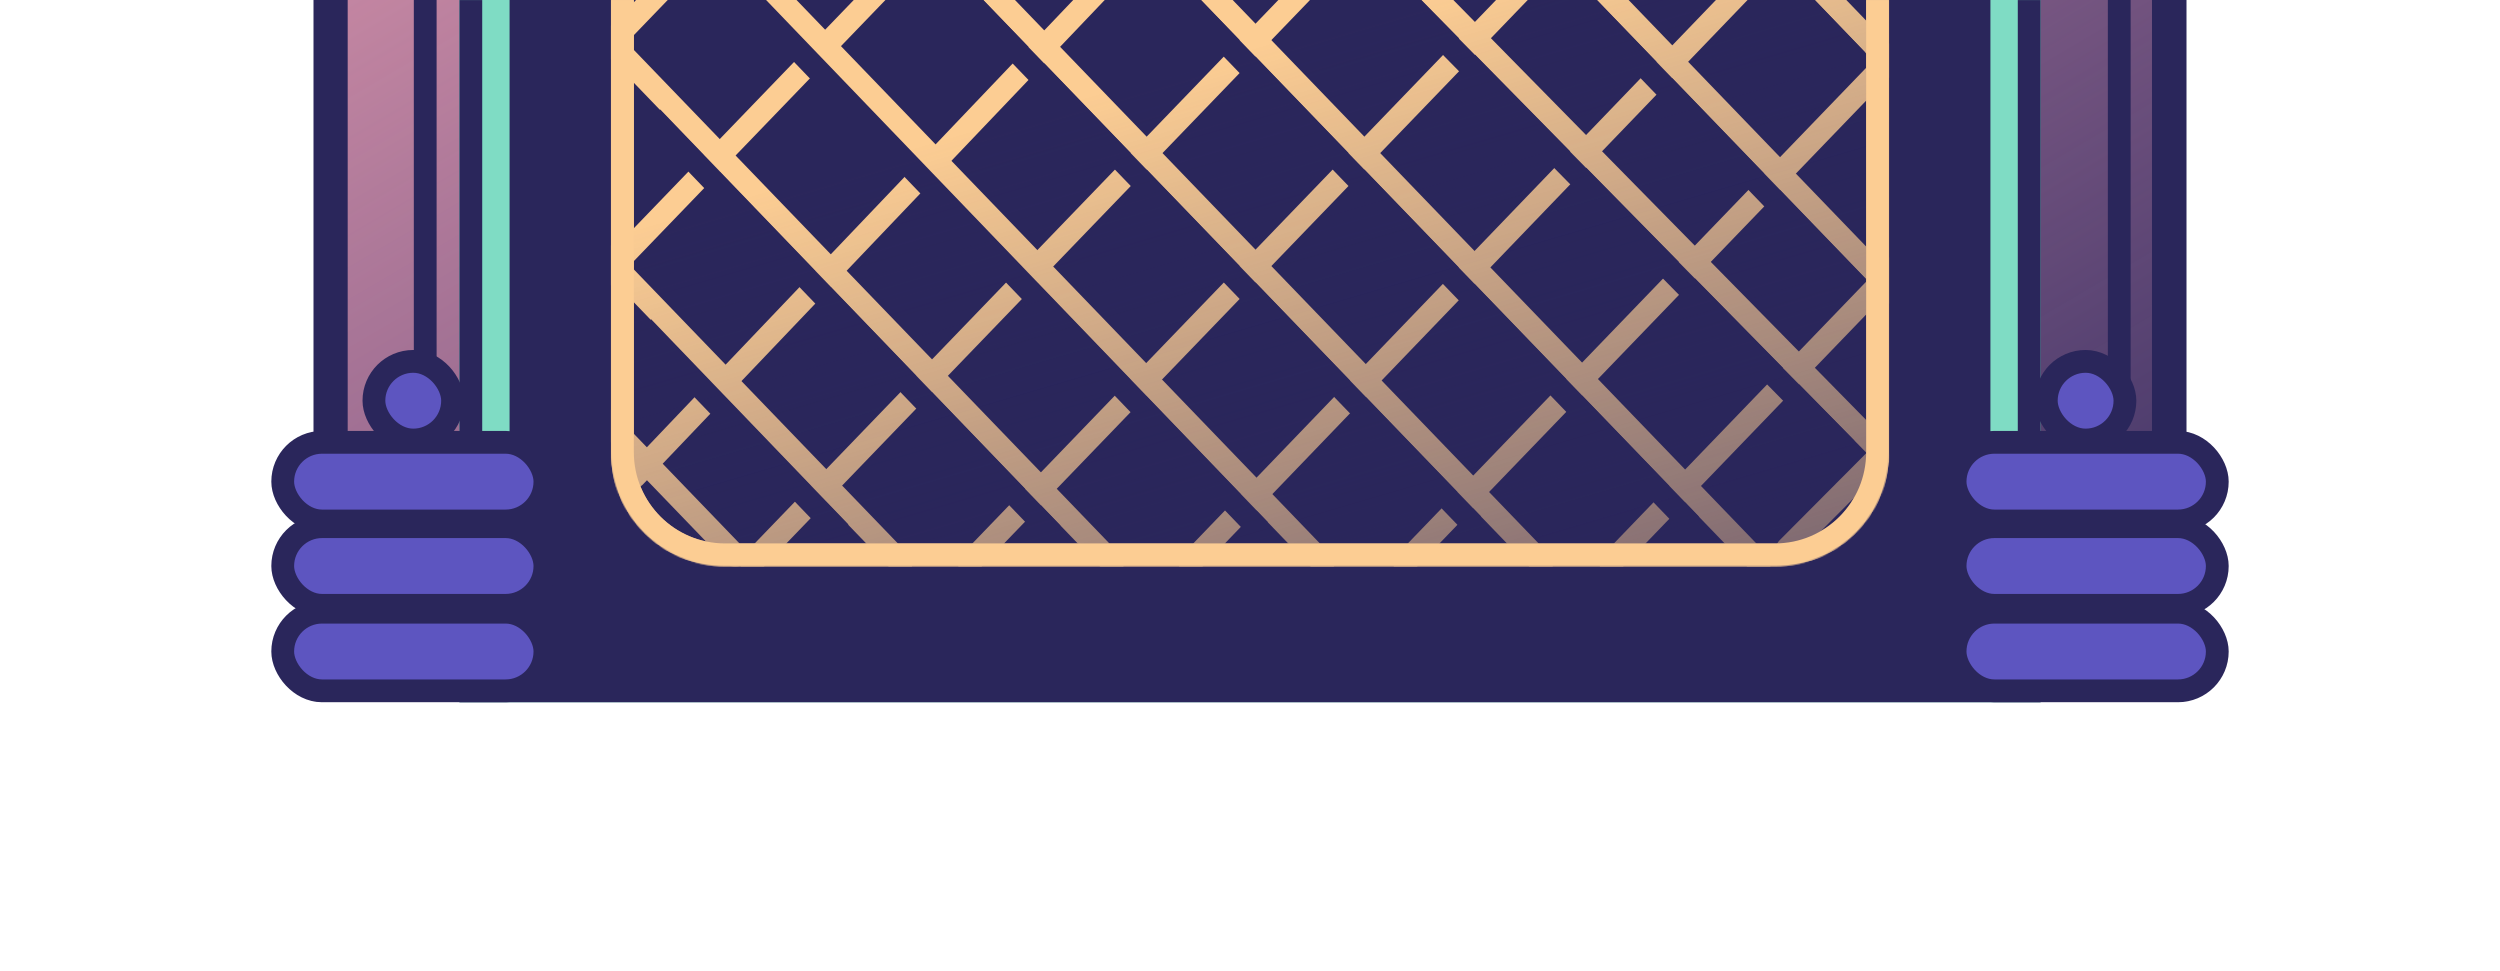 <svg width="2193" height="852" viewBox="0 0 2193 852" fill="none" xmlns="http://www.w3.org/2000/svg">
<g clip-path="url(#clip0)">
<path fill-rule="evenodd" clip-rule="evenodd" d="M1917.86 -1546C1917.95 -1551.16 1918 -1556.32 1918 -1561.5C1918 -2015.2 1550.2 -2383 1096.5 -2383C642.798 -2383 275 -2015.2 275 -1561.5C275 -1556.32 275.048 -1551.16 275.143 -1546H275V615H1918V-1546H1917.86Z" fill="#2A265B"/>
<path fill-rule="evenodd" clip-rule="evenodd" d="M1887.58 -1518.61C1887.67 -1523.7 1887.72 -1528.8 1887.72 -1533.91C1887.72 -1981.86 1533.41 -2345 1096.36 -2345C659.303 -2345 305 -1981.86 305 -1533.91C305 -1528.8 305.046 -1523.7 305.138 -1518.61H305V615H1887.72V-1518.61H1887.58Z" fill="url(#paint0_linear)"/>
<mask id="path-3-inside-1" fill="white">
<path fill-rule="evenodd" clip-rule="evenodd" d="M1789.88 -1539.75C1789.96 -1544.05 1790 -1548.36 1790 -1552.67C1790 -1936.14 1479.51 -2247 1096.5 -2247C713.491 -2247 403 -1936.14 403 -1552.67C403 -1548.36 403.039 -1544.05 403.118 -1539.75H403V616H1790V-1539.75H1789.88Z"/>
</mask>
<path fill-rule="evenodd" clip-rule="evenodd" d="M1789.88 -1539.75C1789.96 -1544.05 1790 -1548.36 1790 -1552.67C1790 -1936.14 1479.51 -2247 1096.5 -2247C713.491 -2247 403 -1936.14 403 -1552.67C403 -1548.36 403.039 -1544.05 403.118 -1539.75H403V616H1790V-1539.75H1789.88Z" fill="#7FDCC4"/>
<path d="M1789.88 -1539.75L1769.89 -1540.12L1769.51 -1519.75H1789.88V-1539.75ZM403.118 -1539.75V-1519.75H423.486L423.114 -1540.12L403.118 -1539.75ZM403 -1539.75V-1559.75H383V-1539.75H403ZM403 616H383V636H403V616ZM1790 616V636H1810V616H1790ZM1790 -1539.75H1810V-1559.75H1790V-1539.75ZM1770 -1552.67C1770 -1548.48 1769.96 -1544.29 1769.89 -1540.12L1809.88 -1539.39C1809.96 -1543.81 1810 -1548.24 1810 -1552.67H1770ZM1096.5 -2227C1468.44 -2227 1770 -1925.12 1770 -1552.67H1810C1810 -1947.16 1490.58 -2267 1096.5 -2267V-2227ZM423 -1552.67C423 -1925.12 724.559 -2227 1096.5 -2227V-2267C702.422 -2267 383 -1947.16 383 -1552.67H423ZM423.114 -1540.12C423.038 -1544.29 423 -1548.48 423 -1552.67H383C383 -1548.24 383.04 -1543.81 383.121 -1539.39L423.114 -1540.12ZM403 -1519.75H403.118V-1559.75H403V-1519.75ZM423 616V-1539.75H383V616H423ZM1790 596H403V636H1790V596ZM1770 -1539.75V616H1810V-1539.75H1770ZM1789.88 -1519.75H1790V-1559.75H1789.88V-1519.75Z" fill="#2A265B" mask="url(#path-3-inside-1)"/>
<g filter="url(#filter0_b)">
<path fill-rule="evenodd" clip-rule="evenodd" d="M1745.69 -1545C1745.76 -1549.01 1745.8 -1553.03 1745.8 -1557.06C1745.8 -1916.01 1455.05 -2207 1096.4 -2207C737.746 -2207 447 -1916.01 447 -1557.06C447 -1553.03 447.037 -1549.01 447.109 -1545H447V615H1746V-1545H1745.69Z" fill="#2A265B"/>
</g>
<rect x="363" y="-369" width="20" height="732" rx="10" fill="#2A265B"/>
<rect x="1849" y="-369" width="20" height="732" rx="10" fill="#2A265B"/>
<mask id="path-8-inside-2" fill="white">
<path d="M1657 396.69C1657 451.919 1612.23 496.69 1557 496.69L636 496.69C580.772 496.69 536 451.919 536 396.69L536 -25.812C536 -81.041 580.772 -125.813 636 -125.813L1557 -125.812C1612.23 -125.812 1657 -81.041 1657 -25.812L1657 396.69Z"/>
</mask>
<path d="M1657 396.69C1657 451.919 1612.23 496.69 1557 496.69L636 496.69C580.772 496.69 536 451.919 536 396.69L536 -25.812C536 -81.041 580.772 -125.813 636 -125.813L1557 -125.812C1612.23 -125.812 1657 -81.041 1657 -25.812L1657 396.69Z" fill="#2A265B"/>
<path d="M1557 476.69L636 476.69L636 516.69L1557 516.69L1557 476.69ZM556 396.69L556 -25.812L516 -25.812L516 396.69L556 396.69ZM636 -105.813L1557 -105.812L1557 -145.812L636 -145.813L636 -105.813ZM1637 -25.812L1637 396.69L1677 396.69L1677 -25.812L1637 -25.812ZM1557 -105.812C1601.18 -105.812 1637 -69.995 1637 -25.812L1677 -25.812C1677 -92.087 1623.27 -145.812 1557 -145.812L1557 -105.812ZM556 -25.812C556 -69.995 591.817 -105.813 636 -105.813L636 -145.813C569.726 -145.813 516 -92.087 516 -25.812L556 -25.812ZM636 476.69C591.817 476.69 556 440.873 556 396.69L516 396.69C516 462.965 569.726 516.69 636 516.69L636 476.69ZM1557 516.69C1623.27 516.69 1677 462.964 1677 396.69L1637 396.69C1637 440.873 1601.18 476.69 1557 476.69L1557 516.69Z" fill="#FCCD93" mask="url(#path-8-inside-2)"/>
<mask id="mask0" mask-type="alpha" maskUnits="userSpaceOnUse" x="536" y="-126" width="1121" height="623">
<rect x="536" y="-126" width="1121" height="622.503" fill="#C4C4C4"/>
</mask>
<g mask="url(#mask0)">
<path d="M591.415 -97L1160.57 494" stroke="#FCCD93" stroke-width="20" stroke-linecap="round" stroke-linejoin="round"/>
<path d="M377.86 -126.679L975.942 494.002" stroke="#FCCD93" stroke-width="20" stroke-linecap="round" stroke-linejoin="round"/>
<path d="M192.318 -126.679L790.399 494.002" stroke="#FCCD93" stroke-width="20" stroke-linecap="round" stroke-linejoin="round"/>
<path d="M47.001 -133.313L645.082 487.367" stroke="#FCCD93" stroke-width="20" stroke-linecap="round" stroke-linejoin="round"/>
<path d="M754.378 -126.679L1352.46 494.002" stroke="#FCCD93" stroke-width="20" stroke-linecap="round" stroke-linejoin="round"/>
<path d="M945.356 -126.679L1543.44 494.002" stroke="#FCCD93" stroke-width="20" stroke-linecap="round" stroke-linejoin="round"/>
<path d="M1136.33 -126.679L1643.72 389.5" stroke="#FCCD93" stroke-width="20" stroke-linecap="round" stroke-linejoin="round"/>
<path d="M1830.25 -126.679L1232.16 494.002" stroke="#FCCD93" stroke-width="20" stroke-linecap="round" stroke-linejoin="round"/>
<path d="M1608.51 -93L1043.97 494" stroke="#FCCD93" stroke-width="20" stroke-linecap="round" stroke-linejoin="round"/>
<path d="M1292.65 -126.679L1890.73 494.002" stroke="#FCCD93" stroke-width="20" stroke-linecap="round" stroke-linejoin="round"/>
<path d="M1483.63 -126.679L2081.71 494.002" stroke="#FCCD93" stroke-width="20" stroke-linecap="round" stroke-linejoin="round"/>
<path d="M1647.76 401L1568.11 481" stroke="#FCCD93" stroke-width="20" stroke-linecap="round" stroke-linejoin="round"/>
<path d="M2011.03 -126.679L1412.95 494.002" stroke="#FCCD93" stroke-width="20" stroke-linecap="round" stroke-linejoin="round"/>
<path d="M1448.29 -126.679L850.207 494.002" stroke="#FCCD93" stroke-width="20" stroke-linecap="round" stroke-linejoin="round"/>
<path d="M1257.31 -126.679L659.23 494.002" stroke="#FCCD93" stroke-width="20" stroke-linecap="round" stroke-linejoin="round"/>
<path d="M1076.3 -127L556.781 418" stroke="#FCCD93" stroke-width="20" stroke-linecap="round" stroke-linejoin="round"/>
<path d="M884.869 -126.679L286.788 494.002" stroke="#FCCD93" stroke-width="20" stroke-linecap="round" stroke-linejoin="round"/>
<path d="M693.891 -126.679L95.81 494.002" stroke="#FCCD93" stroke-width="20" stroke-linecap="round" stroke-linejoin="round"/>
<path d="M572 103L923 468" stroke="#2A265B" stroke-width="20"/>
<path d="M564 287L737 467" stroke="#2A265B" stroke-width="20"/>
<path d="M588 -73L1105 465" stroke="#2A265B" stroke-width="20"/>
<path d="M753 -99L1292 460" stroke="#2A265B" stroke-width="20"/>
<path d="M944 -99L1483 460" stroke="#2A265B" stroke-width="20"/>
<path d="M1135 -99L1619.5 393.5" stroke="#2A265B" stroke-width="20"/>
<path d="M1326 -63L1630 252" stroke="#2A265B" stroke-width="20"/>
<path d="M1483 -99L1629 53" stroke="#2A265B" stroke-width="20"/>
</g>
<mask id="path-37-inside-3" fill="white">
<path d="M1657 396.69C1657 451.919 1612.23 496.69 1557 496.69L636 496.69C580.772 496.69 536 451.919 536 396.69L536 -25.812C536 -81.041 580.772 -125.813 636 -125.813L1557 -125.812C1612.23 -125.812 1657 -81.041 1657 -25.812L1657 396.69Z"/>
</mask>
<path d="M1657 396.69C1657 451.919 1612.23 496.69 1557 496.69L636 496.69C580.772 496.69 536 451.919 536 396.69L536 -25.812C536 -81.041 580.772 -125.813 636 -125.813L1557 -125.812C1612.23 -125.812 1657 -81.041 1657 -25.812L1657 396.69Z" fill="url(#paint1_linear)"/>
<path d="M1557 476.69L636 476.69L636 516.69L1557 516.69L1557 476.69ZM556 396.69L556 -25.812L516 -25.812L516 396.69L556 396.69ZM636 -105.813L1557 -105.812L1557 -145.812L636 -145.813L636 -105.813ZM1637 -25.812L1637 396.69L1677 396.69L1677 -25.812L1637 -25.812ZM1557 -105.812C1601.18 -105.812 1637 -69.995 1637 -25.812L1677 -25.812C1677 -92.087 1623.27 -145.812 1557 -145.812L1557 -105.812ZM556 -25.812C556 -69.995 591.817 -105.813 636 -105.813L636 -145.813C569.726 -145.813 516 -92.087 516 -25.812L556 -25.812ZM636 476.69C591.817 476.69 556 440.873 556 396.69L516 396.69C516 462.965 569.726 516.69 636 516.69L636 476.69ZM1557 516.69C1623.27 516.69 1677 462.964 1677 396.69L1637 396.69C1637 440.873 1601.18 476.69 1557 476.69L1557 516.69Z" fill="#FCCD93" mask="url(#path-37-inside-3)"/>
<rect x="248" y="388" width="230" height="69" rx="34.5" fill="#5D55C0" stroke="#2A265B" stroke-width="20"/>
<rect x="328" y="317" width="69" height="69" rx="34.5" fill="#5D55C0" stroke="#2A265B" stroke-width="20"/>
<rect x="248" y="462" width="230" height="69" rx="34.5" fill="#5D55C0" stroke="#2A265B" stroke-width="20"/>
<rect x="248" y="537" width="230" height="69" rx="34.5" fill="#5D55C0" stroke="#2A265B" stroke-width="20"/>
<rect x="1715" y="388" width="230" height="69" rx="34.5" fill="#5D55C0" stroke="#2A265B" stroke-width="20"/>
<rect x="1795" y="317" width="69" height="69" rx="34.5" fill="#5D55C0" stroke="#2A265B" stroke-width="20"/>
<rect x="1715" y="462" width="230" height="69" rx="34.5" fill="#5D55C0" stroke="#2A265B" stroke-width="20"/>
<rect x="1715" y="537" width="230" height="69" rx="34.5" fill="#5D55C0" stroke="#2A265B" stroke-width="20"/>
</g>
<defs>
<filter id="filter0_b" x="443" y="-2211" width="1307" height="2830" filterUnits="userSpaceOnUse" color-interpolation-filters="sRGB">
<feFlood flood-opacity="0" result="BackgroundImageFix"/>
<feGaussianBlur in="BackgroundImage" stdDeviation="2"/>
<feComposite in2="SourceAlpha" operator="in" result="effect1_backgroundBlur"/>
<feBlend mode="normal" in="SourceGraphic" in2="effect1_backgroundBlur" result="shape"/>
</filter>
<linearGradient id="paint0_linear" x1="573.5" y1="-804" x2="1617" y2="972.5" gradientUnits="userSpaceOnUse">
<stop offset="0.004" stop-color="#FAA8B6"/>
<stop offset="1" stop-color="#FAA8C9" stop-opacity="0"/>
</linearGradient>
<linearGradient id="paint1_linear" x1="1262.5" y1="976" x2="891.5" y2="-287.5" gradientUnits="userSpaceOnUse">
<stop stop-color="#2A265B"/>
<stop offset="0.716" stop-color="#2A265B" stop-opacity="0"/>
</linearGradient>
<clipPath id="clip0">
<rect width="2193" height="852" fill="white"/>
</clipPath>
</defs>
</svg>
